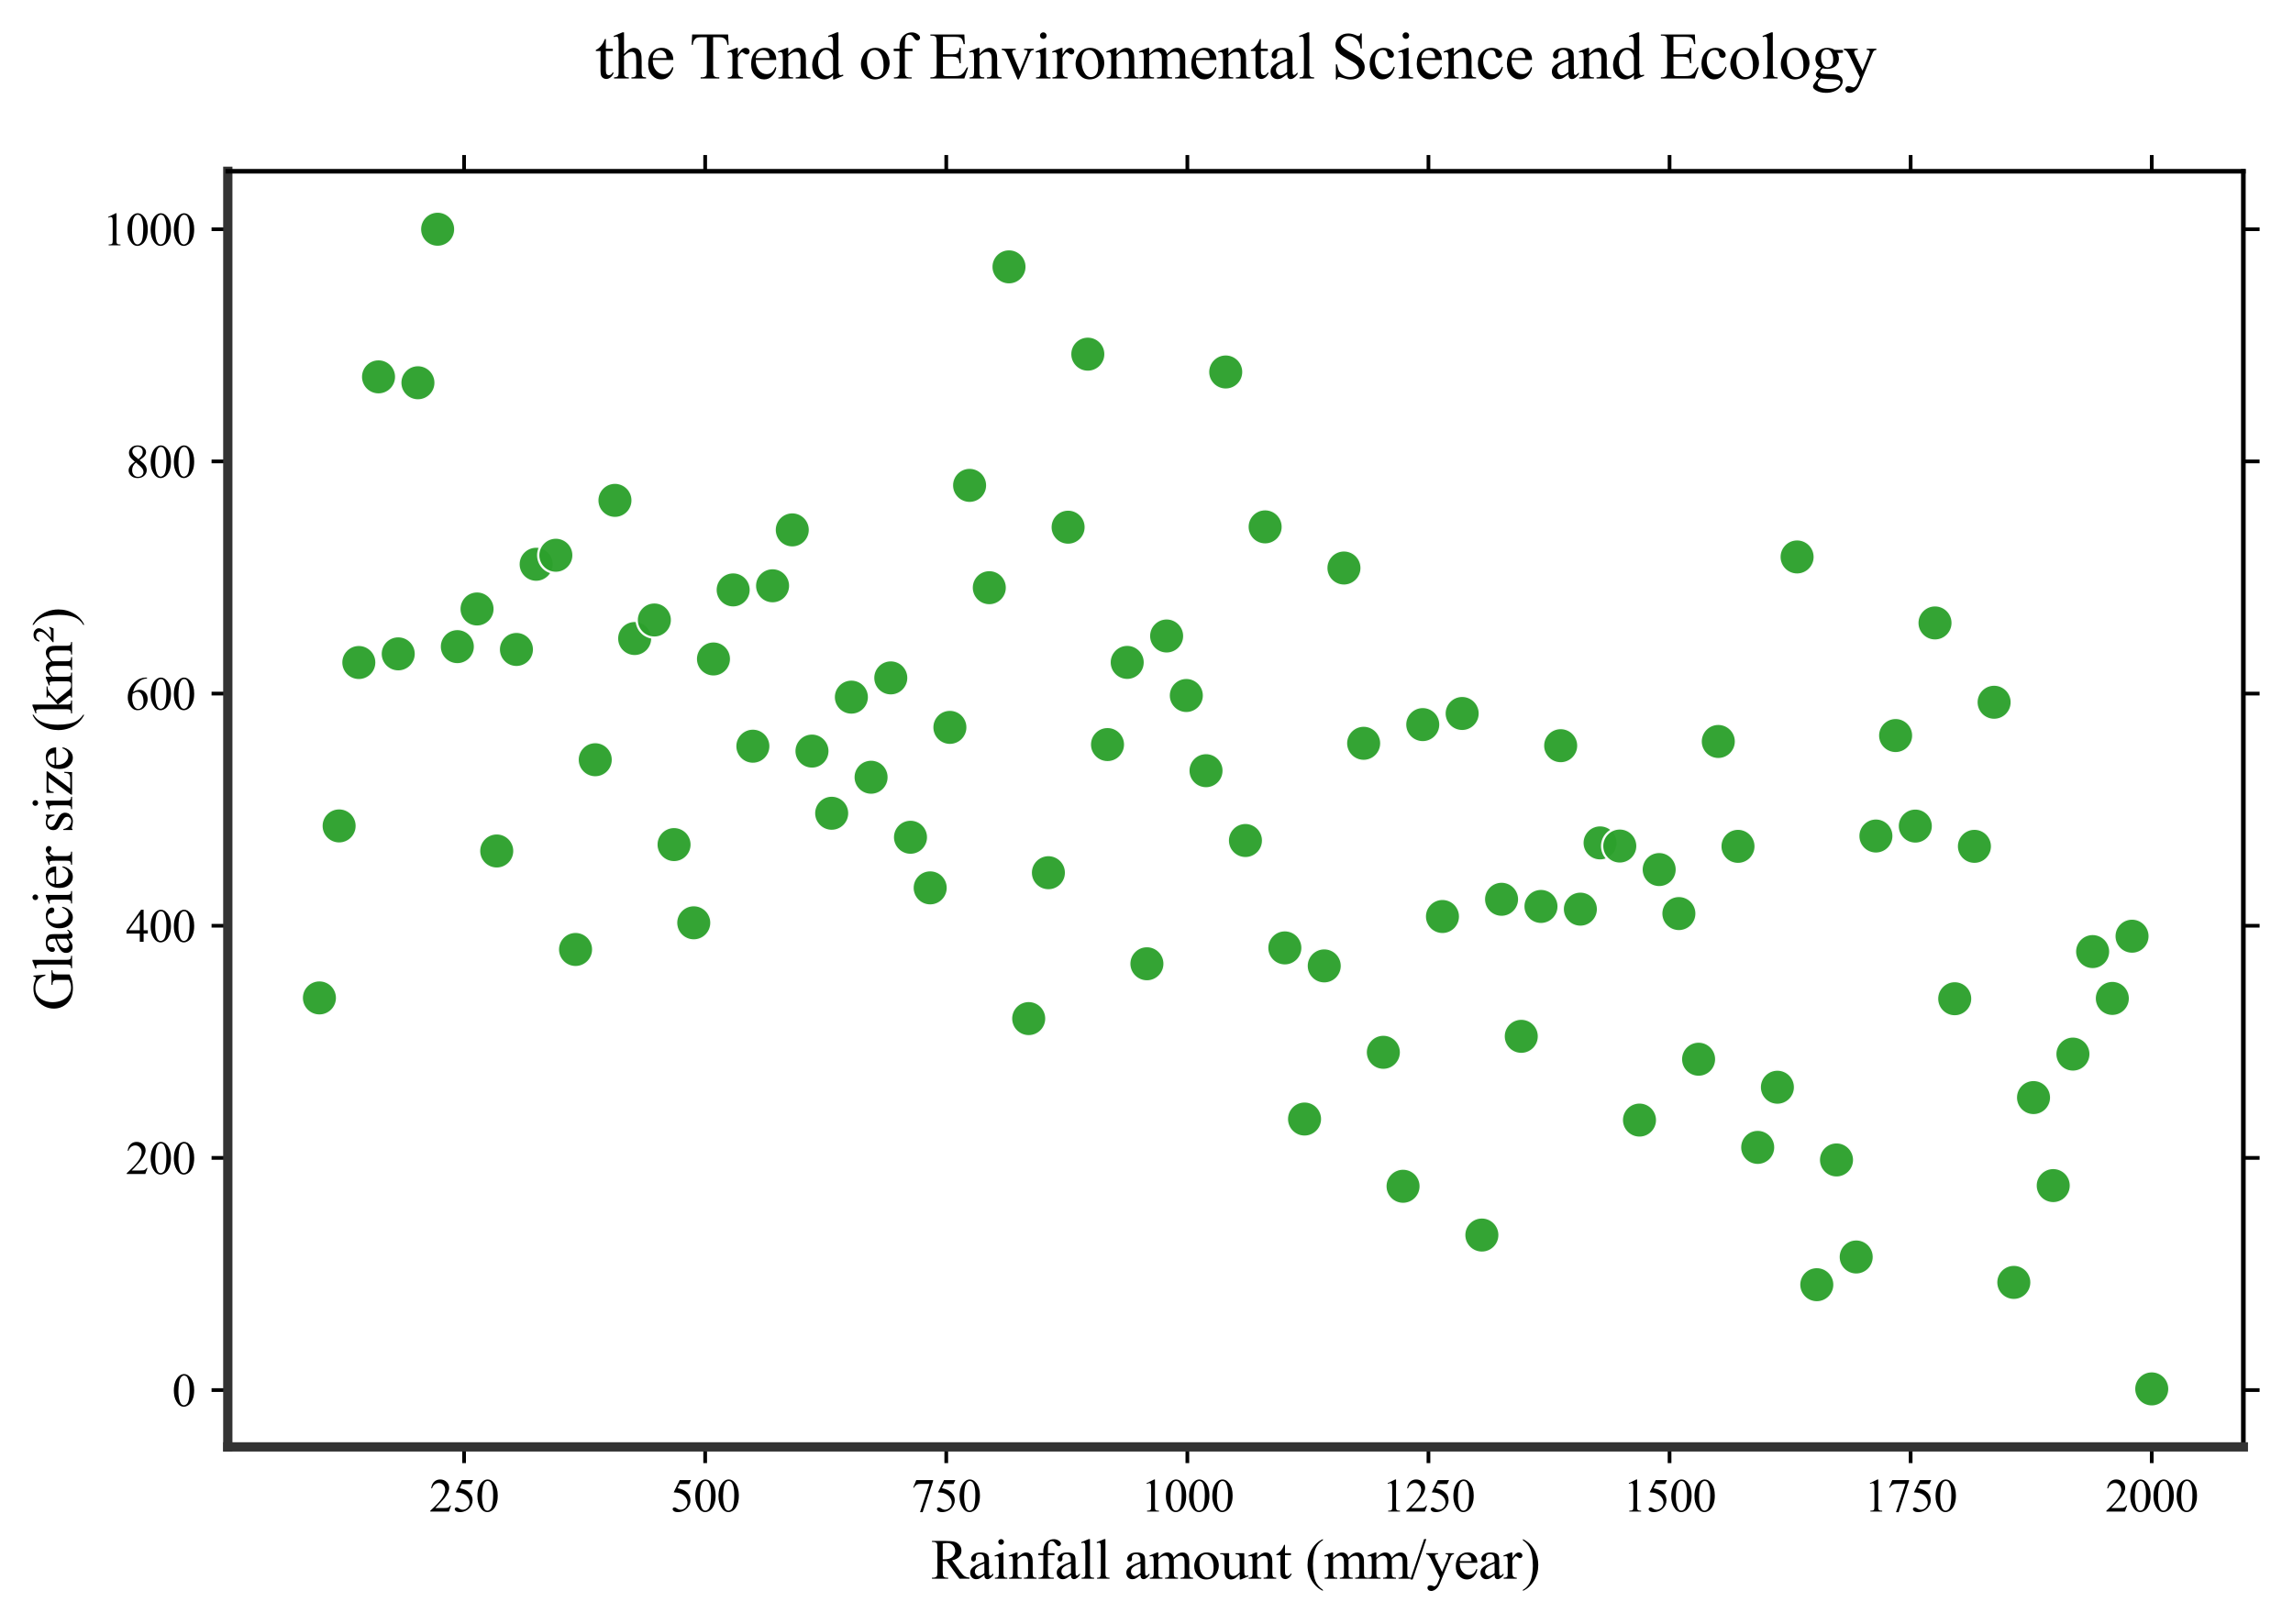 <?xml version="1.0" encoding="utf-8" standalone="no"?>
<!DOCTYPE svg PUBLIC "-//W3C//DTD SVG 1.1//EN"
  "http://www.w3.org/Graphics/SVG/1.1/DTD/svg11.dtd">
<svg xmlns:xlink="http://www.w3.org/1999/xlink" width="494.219pt" height="350.126pt" viewBox="0 0 494.219 350.126" xmlns="http://www.w3.org/2000/svg" version="1.1">
 <defs>
  <style type="text/css">*{stroke-linejoin: round; stroke-linecap: butt}</style>
 </defs>
 <g id="figure_1">
  <g id="patch_1">
   <path d="M 0 350.126 
L 494.219 350.126 
L 494.219 0 
L 0 0 
z
" style="fill: #ffffff"/>
  </g>
  <g id="axes_1">
   <g id="patch_2">
    <path d="M 49.099 311.921 
L 483.519 311.921 
L 483.519 36.921 
L 49.099 36.921 
z
" style="fill: #ffffff"/>
   </g>
   <g id="PathCollection_1">
    <defs>
     <path id="m53bbd07715" d="M 0 3.802 
C 1.008 3.802 1.975 3.401 2.688 2.688 
C 3.401 1.975 3.802 1.008 3.802 0 
C 3.802 -1.008 3.401 -1.975 2.688 -2.688 
C 1.975 -3.401 1.008 -3.802 0 -3.802 
C -1.008 -3.802 -1.975 -3.401 -2.688 -2.688 
C -3.401 -1.975 -3.802 -1.008 -3.802 0 
C -3.802 1.008 -3.401 1.975 -2.688 2.688 
C -1.975 3.401 -1.008 3.802 0 3.802 
z
" style="stroke: #ffffff; stroke-opacity: 0.959; stroke-width: 0.5"/>
    </defs>
    <g clip-path="url(#p9575371380)">
     <use xlink:href="#m53bbd07715" x="68.846" y="215.132" style="fill: #2ca02c; fill-opacity: 0.959; stroke: #ffffff; stroke-opacity: 0.959; stroke-width: 0.5"/>
     <use xlink:href="#m53bbd07715" x="73.092" y="178.055" style="fill: #2ca02c; fill-opacity: 0.959; stroke: #ffffff; stroke-opacity: 0.959; stroke-width: 0.5"/>
     <use xlink:href="#m53bbd07715" x="77.339" y="142.825" style="fill: #2ca02c; fill-opacity: 0.959; stroke: #ffffff; stroke-opacity: 0.959; stroke-width: 0.5"/>
     <use xlink:href="#m53bbd07715" x="81.585" y="81.243" style="fill: #2ca02c; fill-opacity: 0.959; stroke: #ffffff; stroke-opacity: 0.959; stroke-width: 0.5"/>
     <use xlink:href="#m53bbd07715" x="85.832" y="140.96" style="fill: #2ca02c; fill-opacity: 0.959; stroke: #ffffff; stroke-opacity: 0.959; stroke-width: 0.5"/>
     <use xlink:href="#m53bbd07715" x="90.078" y="82.517" style="fill: #2ca02c; fill-opacity: 0.959; stroke: #ffffff; stroke-opacity: 0.959; stroke-width: 0.5"/>
     <use xlink:href="#m53bbd07715" x="94.325" y="49.421" style="fill: #2ca02c; fill-opacity: 0.959; stroke: #ffffff; stroke-opacity: 0.959; stroke-width: 0.5"/>
     <use xlink:href="#m53bbd07715" x="98.571" y="139.404" style="fill: #2ca02c; fill-opacity: 0.959; stroke: #ffffff; stroke-opacity: 0.959; stroke-width: 0.5"/>
     <use xlink:href="#m53bbd07715" x="102.818" y="131.283" style="fill: #2ca02c; fill-opacity: 0.959; stroke: #ffffff; stroke-opacity: 0.959; stroke-width: 0.5"/>
     <use xlink:href="#m53bbd07715" x="107.064" y="183.455" style="fill: #2ca02c; fill-opacity: 0.959; stroke: #ffffff; stroke-opacity: 0.959; stroke-width: 0.5"/>
     <use xlink:href="#m53bbd07715" x="111.311" y="140.012" style="fill: #2ca02c; fill-opacity: 0.959; stroke: #ffffff; stroke-opacity: 0.959; stroke-width: 0.5"/>
     <use xlink:href="#m53bbd07715" x="115.557" y="121.646" style="fill: #2ca02c; fill-opacity: 0.959; stroke: #ffffff; stroke-opacity: 0.959; stroke-width: 0.5"/>
     <use xlink:href="#m53bbd07715" x="119.804" y="119.702" style="fill: #2ca02c; fill-opacity: 0.959; stroke: #ffffff; stroke-opacity: 0.959; stroke-width: 0.5"/>
     <use xlink:href="#m53bbd07715" x="124.05" y="204.689" style="fill: #2ca02c; fill-opacity: 0.959; stroke: #ffffff; stroke-opacity: 0.959; stroke-width: 0.5"/>
     <use xlink:href="#m53bbd07715" x="128.297" y="163.786" style="fill: #2ca02c; fill-opacity: 0.959; stroke: #ffffff; stroke-opacity: 0.959; stroke-width: 0.5"/>
     <use xlink:href="#m53bbd07715" x="132.543" y="107.87" style="fill: #2ca02c; fill-opacity: 0.959; stroke: #ffffff; stroke-opacity: 0.959; stroke-width: 0.5"/>
     <use xlink:href="#m53bbd07715" x="136.79" y="137.654" style="fill: #2ca02c; fill-opacity: 0.959; stroke: #ffffff; stroke-opacity: 0.959; stroke-width: 0.5"/>
     <use xlink:href="#m53bbd07715" x="141.036" y="133.658" style="fill: #2ca02c; fill-opacity: 0.959; stroke: #ffffff; stroke-opacity: 0.959; stroke-width: 0.5"/>
     <use xlink:href="#m53bbd07715" x="145.283" y="182.079" style="fill: #2ca02c; fill-opacity: 0.959; stroke: #ffffff; stroke-opacity: 0.959; stroke-width: 0.5"/>
     <use xlink:href="#m53bbd07715" x="149.529" y="198.941" style="fill: #2ca02c; fill-opacity: 0.959; stroke: #ffffff; stroke-opacity: 0.959; stroke-width: 0.5"/>
     <use xlink:href="#m53bbd07715" x="153.776" y="142.061" style="fill: #2ca02c; fill-opacity: 0.959; stroke: #ffffff; stroke-opacity: 0.959; stroke-width: 0.5"/>
     <use xlink:href="#m53bbd07715" x="158.022" y="127.171" style="fill: #2ca02c; fill-opacity: 0.959; stroke: #ffffff; stroke-opacity: 0.959; stroke-width: 0.5"/>
     <use xlink:href="#m53bbd07715" x="162.269" y="160.868" style="fill: #2ca02c; fill-opacity: 0.959; stroke: #ffffff; stroke-opacity: 0.959; stroke-width: 0.5"/>
     <use xlink:href="#m53bbd07715" x="166.515" y="126.286" style="fill: #2ca02c; fill-opacity: 0.959; stroke: #ffffff; stroke-opacity: 0.959; stroke-width: 0.5"/>
     <use xlink:href="#m53bbd07715" x="170.762" y="114.234" style="fill: #2ca02c; fill-opacity: 0.959; stroke: #ffffff; stroke-opacity: 0.959; stroke-width: 0.5"/>
     <use xlink:href="#m53bbd07715" x="175.008" y="161.921" style="fill: #2ca02c; fill-opacity: 0.959; stroke: #ffffff; stroke-opacity: 0.959; stroke-width: 0.5"/>
     <use xlink:href="#m53bbd07715" x="179.255" y="175.325" style="fill: #2ca02c; fill-opacity: 0.959; stroke: #ffffff; stroke-opacity: 0.959; stroke-width: 0.5"/>
     <use xlink:href="#m53bbd07715" x="183.501" y="150.29" style="fill: #2ca02c; fill-opacity: 0.959; stroke: #ffffff; stroke-opacity: 0.959; stroke-width: 0.5"/>
     <use xlink:href="#m53bbd07715" x="187.748" y="167.557" style="fill: #2ca02c; fill-opacity: 0.959; stroke: #ffffff; stroke-opacity: 0.959; stroke-width: 0.5"/>
     <use xlink:href="#m53bbd07715" x="191.994" y="146.14" style="fill: #2ca02c; fill-opacity: 0.959; stroke: #ffffff; stroke-opacity: 0.959; stroke-width: 0.5"/>
     <use xlink:href="#m53bbd07715" x="196.241" y="180.5" style="fill: #2ca02c; fill-opacity: 0.959; stroke: #ffffff; stroke-opacity: 0.959; stroke-width: 0.5"/>
     <use xlink:href="#m53bbd07715" x="200.487" y="191.408" style="fill: #2ca02c; fill-opacity: 0.959; stroke: #ffffff; stroke-opacity: 0.959; stroke-width: 0.5"/>
     <use xlink:href="#m53bbd07715" x="204.734" y="156.809" style="fill: #2ca02c; fill-opacity: 0.959; stroke: #ffffff; stroke-opacity: 0.959; stroke-width: 0.5"/>
     <use xlink:href="#m53bbd07715" x="208.98" y="104.639" style="fill: #2ca02c; fill-opacity: 0.959; stroke: #ffffff; stroke-opacity: 0.959; stroke-width: 0.5"/>
     <use xlink:href="#m53bbd07715" x="213.227" y="126.696" style="fill: #2ca02c; fill-opacity: 0.959; stroke: #ffffff; stroke-opacity: 0.959; stroke-width: 0.5"/>
     <use xlink:href="#m53bbd07715" x="217.474" y="57.529" style="fill: #2ca02c; fill-opacity: 0.959; stroke: #ffffff; stroke-opacity: 0.959; stroke-width: 0.5"/>
     <use xlink:href="#m53bbd07715" x="221.72" y="219.589" style="fill: #2ca02c; fill-opacity: 0.959; stroke: #ffffff; stroke-opacity: 0.959; stroke-width: 0.5"/>
     <use xlink:href="#m53bbd07715" x="225.967" y="188.142" style="fill: #2ca02c; fill-opacity: 0.959; stroke: #ffffff; stroke-opacity: 0.959; stroke-width: 0.5"/>
     <use xlink:href="#m53bbd07715" x="230.213" y="113.655" style="fill: #2ca02c; fill-opacity: 0.959; stroke: #ffffff; stroke-opacity: 0.959; stroke-width: 0.5"/>
     <use xlink:href="#m53bbd07715" x="234.46" y="76.351" style="fill: #2ca02c; fill-opacity: 0.959; stroke: #ffffff; stroke-opacity: 0.959; stroke-width: 0.5"/>
     <use xlink:href="#m53bbd07715" x="238.706" y="160.515" style="fill: #2ca02c; fill-opacity: 0.959; stroke: #ffffff; stroke-opacity: 0.959; stroke-width: 0.5"/>
     <use xlink:href="#m53bbd07715" x="242.953" y="142.802" style="fill: #2ca02c; fill-opacity: 0.959; stroke: #ffffff; stroke-opacity: 0.959; stroke-width: 0.5"/>
     <use xlink:href="#m53bbd07715" x="247.199" y="207.77" style="fill: #2ca02c; fill-opacity: 0.959; stroke: #ffffff; stroke-opacity: 0.959; stroke-width: 0.5"/>
     <use xlink:href="#m53bbd07715" x="251.446" y="137.109" style="fill: #2ca02c; fill-opacity: 0.959; stroke: #ffffff; stroke-opacity: 0.959; stroke-width: 0.5"/>
     <use xlink:href="#m53bbd07715" x="255.692" y="149.937" style="fill: #2ca02c; fill-opacity: 0.959; stroke: #ffffff; stroke-opacity: 0.959; stroke-width: 0.5"/>
     <use xlink:href="#m53bbd07715" x="259.939" y="166.148" style="fill: #2ca02c; fill-opacity: 0.959; stroke: #ffffff; stroke-opacity: 0.959; stroke-width: 0.5"/>
     <use xlink:href="#m53bbd07715" x="264.185" y="80.192" style="fill: #2ca02c; fill-opacity: 0.959; stroke: #ffffff; stroke-opacity: 0.959; stroke-width: 0.5"/>
     <use xlink:href="#m53bbd07715" x="268.434" y="181.198" style="fill: #2ca02c; fill-opacity: 0.959; stroke: #ffffff; stroke-opacity: 0.959; stroke-width: 0.5"/>
     <use xlink:href="#m53bbd07715" x="272.68" y="113.585" style="fill: #2ca02c; fill-opacity: 0.959; stroke: #ffffff; stroke-opacity: 0.959; stroke-width: 0.5"/>
     <use xlink:href="#m53bbd07715" x="276.927" y="204.349" style="fill: #2ca02c; fill-opacity: 0.959; stroke: #ffffff; stroke-opacity: 0.959; stroke-width: 0.5"/>
     <use xlink:href="#m53bbd07715" x="281.173" y="241.243" style="fill: #2ca02c; fill-opacity: 0.959; stroke: #ffffff; stroke-opacity: 0.959; stroke-width: 0.5"/>
     <use xlink:href="#m53bbd07715" x="285.42" y="208.23" style="fill: #2ca02c; fill-opacity: 0.959; stroke: #ffffff; stroke-opacity: 0.959; stroke-width: 0.5"/>
     <use xlink:href="#m53bbd07715" x="289.666" y="122.452" style="fill: #2ca02c; fill-opacity: 0.959; stroke: #ffffff; stroke-opacity: 0.959; stroke-width: 0.5"/>
     <use xlink:href="#m53bbd07715" x="293.913" y="160.242" style="fill: #2ca02c; fill-opacity: 0.959; stroke: #ffffff; stroke-opacity: 0.959; stroke-width: 0.5"/>
     <use xlink:href="#m53bbd07715" x="298.159" y="226.856" style="fill: #2ca02c; fill-opacity: 0.959; stroke: #ffffff; stroke-opacity: 0.959; stroke-width: 0.5"/>
     <use xlink:href="#m53bbd07715" x="302.406" y="255.738" style="fill: #2ca02c; fill-opacity: 0.959; stroke: #ffffff; stroke-opacity: 0.959; stroke-width: 0.5"/>
     <use xlink:href="#m53bbd07715" x="306.652" y="156.213" style="fill: #2ca02c; fill-opacity: 0.959; stroke: #ffffff; stroke-opacity: 0.959; stroke-width: 0.5"/>
     <use xlink:href="#m53bbd07715" x="310.899" y="197.582" style="fill: #2ca02c; fill-opacity: 0.959; stroke: #ffffff; stroke-opacity: 0.959; stroke-width: 0.5"/>
     <use xlink:href="#m53bbd07715" x="315.145" y="153.816" style="fill: #2ca02c; fill-opacity: 0.959; stroke: #ffffff; stroke-opacity: 0.959; stroke-width: 0.5"/>
     <use xlink:href="#m53bbd07715" x="319.392" y="266.253" style="fill: #2ca02c; fill-opacity: 0.959; stroke: #ffffff; stroke-opacity: 0.959; stroke-width: 0.5"/>
     <use xlink:href="#m53bbd07715" x="323.638" y="193.868" style="fill: #2ca02c; fill-opacity: 0.959; stroke: #ffffff; stroke-opacity: 0.959; stroke-width: 0.5"/>
     <use xlink:href="#m53bbd07715" x="327.885" y="223.415" style="fill: #2ca02c; fill-opacity: 0.959; stroke: #ffffff; stroke-opacity: 0.959; stroke-width: 0.5"/>
     <use xlink:href="#m53bbd07715" x="332.131" y="195.412" style="fill: #2ca02c; fill-opacity: 0.959; stroke: #ffffff; stroke-opacity: 0.959; stroke-width: 0.5"/>
     <use xlink:href="#m53bbd07715" x="336.378" y="160.758" style="fill: #2ca02c; fill-opacity: 0.959; stroke: #ffffff; stroke-opacity: 0.959; stroke-width: 0.5"/>
     <use xlink:href="#m53bbd07715" x="340.624" y="195.995" style="fill: #2ca02c; fill-opacity: 0.959; stroke: #ffffff; stroke-opacity: 0.959; stroke-width: 0.5"/>
     <use xlink:href="#m53bbd07715" x="344.871" y="181.714" style="fill: #2ca02c; fill-opacity: 0.959; stroke: #ffffff; stroke-opacity: 0.959; stroke-width: 0.5"/>
     <use xlink:href="#m53bbd07715" x="349.117" y="182.392" style="fill: #2ca02c; fill-opacity: 0.959; stroke: #ffffff; stroke-opacity: 0.959; stroke-width: 0.5"/>
     <use xlink:href="#m53bbd07715" x="353.364" y="241.468" style="fill: #2ca02c; fill-opacity: 0.959; stroke: #ffffff; stroke-opacity: 0.959; stroke-width: 0.5"/>
     <use xlink:href="#m53bbd07715" x="357.61" y="187.462" style="fill: #2ca02c; fill-opacity: 0.959; stroke: #ffffff; stroke-opacity: 0.959; stroke-width: 0.5"/>
     <use xlink:href="#m53bbd07715" x="361.857" y="196.951" style="fill: #2ca02c; fill-opacity: 0.959; stroke: #ffffff; stroke-opacity: 0.959; stroke-width: 0.5"/>
     <use xlink:href="#m53bbd07715" x="366.103" y="228.35" style="fill: #2ca02c; fill-opacity: 0.959; stroke: #ffffff; stroke-opacity: 0.959; stroke-width: 0.5"/>
     <use xlink:href="#m53bbd07715" x="370.35" y="159.847" style="fill: #2ca02c; fill-opacity: 0.959; stroke: #ffffff; stroke-opacity: 0.959; stroke-width: 0.5"/>
     <use xlink:href="#m53bbd07715" x="374.596" y="182.459" style="fill: #2ca02c; fill-opacity: 0.959; stroke: #ffffff; stroke-opacity: 0.959; stroke-width: 0.5"/>
     <use xlink:href="#m53bbd07715" x="378.843" y="247.357" style="fill: #2ca02c; fill-opacity: 0.959; stroke: #ffffff; stroke-opacity: 0.959; stroke-width: 0.5"/>
     <use xlink:href="#m53bbd07715" x="383.089" y="234.386" style="fill: #2ca02c; fill-opacity: 0.959; stroke: #ffffff; stroke-opacity: 0.959; stroke-width: 0.5"/>
     <use xlink:href="#m53bbd07715" x="387.336" y="120.067" style="fill: #2ca02c; fill-opacity: 0.959; stroke: #ffffff; stroke-opacity: 0.959; stroke-width: 0.5"/>
     <use xlink:href="#m53bbd07715" x="391.582" y="276.956" style="fill: #2ca02c; fill-opacity: 0.959; stroke: #ffffff; stroke-opacity: 0.959; stroke-width: 0.5"/>
     <use xlink:href="#m53bbd07715" x="395.829" y="250.062" style="fill: #2ca02c; fill-opacity: 0.959; stroke: #ffffff; stroke-opacity: 0.959; stroke-width: 0.5"/>
     <use xlink:href="#m53bbd07715" x="400.075" y="270.983" style="fill: #2ca02c; fill-opacity: 0.959; stroke: #ffffff; stroke-opacity: 0.959; stroke-width: 0.5"/>
     <use xlink:href="#m53bbd07715" x="404.322" y="180.232" style="fill: #2ca02c; fill-opacity: 0.959; stroke: #ffffff; stroke-opacity: 0.959; stroke-width: 0.5"/>
     <use xlink:href="#m53bbd07715" x="408.568" y="158.573" style="fill: #2ca02c; fill-opacity: 0.959; stroke: #ffffff; stroke-opacity: 0.959; stroke-width: 0.5"/>
     <use xlink:href="#m53bbd07715" x="412.815" y="178.09" style="fill: #2ca02c; fill-opacity: 0.959; stroke: #ffffff; stroke-opacity: 0.959; stroke-width: 0.5"/>
     <use xlink:href="#m53bbd07715" x="417.061" y="134.294" style="fill: #2ca02c; fill-opacity: 0.959; stroke: #ffffff; stroke-opacity: 0.959; stroke-width: 0.5"/>
     <use xlink:href="#m53bbd07715" x="421.308" y="215.307" style="fill: #2ca02c; fill-opacity: 0.959; stroke: #ffffff; stroke-opacity: 0.959; stroke-width: 0.5"/>
     <use xlink:href="#m53bbd07715" x="425.554" y="182.457" style="fill: #2ca02c; fill-opacity: 0.959; stroke: #ffffff; stroke-opacity: 0.959; stroke-width: 0.5"/>
     <use xlink:href="#m53bbd07715" x="429.801" y="151.396" style="fill: #2ca02c; fill-opacity: 0.959; stroke: #ffffff; stroke-opacity: 0.959; stroke-width: 0.5"/>
     <use xlink:href="#m53bbd07715" x="434.047" y="276.461" style="fill: #2ca02c; fill-opacity: 0.959; stroke: #ffffff; stroke-opacity: 0.959; stroke-width: 0.5"/>
     <use xlink:href="#m53bbd07715" x="438.294" y="236.616" style="fill: #2ca02c; fill-opacity: 0.959; stroke: #ffffff; stroke-opacity: 0.959; stroke-width: 0.5"/>
     <use xlink:href="#m53bbd07715" x="442.54" y="255.59" style="fill: #2ca02c; fill-opacity: 0.959; stroke: #ffffff; stroke-opacity: 0.959; stroke-width: 0.5"/>
     <use xlink:href="#m53bbd07715" x="446.787" y="227.244" style="fill: #2ca02c; fill-opacity: 0.959; stroke: #ffffff; stroke-opacity: 0.959; stroke-width: 0.5"/>
     <use xlink:href="#m53bbd07715" x="451.033" y="205.144" style="fill: #2ca02c; fill-opacity: 0.959; stroke: #ffffff; stroke-opacity: 0.959; stroke-width: 0.5"/>
     <use xlink:href="#m53bbd07715" x="455.28" y="215.24" style="fill: #2ca02c; fill-opacity: 0.959; stroke: #ffffff; stroke-opacity: 0.959; stroke-width: 0.5"/>
     <use xlink:href="#m53bbd07715" x="459.527" y="201.829" style="fill: #2ca02c; fill-opacity: 0.959; stroke: #ffffff; stroke-opacity: 0.959; stroke-width: 0.5"/>
     <use xlink:href="#m53bbd07715" x="463.773" y="299.421" style="fill: #2ca02c; fill-opacity: 0.959; stroke: #ffffff; stroke-opacity: 0.959; stroke-width: 0.5"/>
    </g>
   </g>
   <g id="matplotlib.axis_1">
    <g id="xtick_1">
     <g id="line2d_1">
      <defs>
       <path id="m9b68c4d65e" d="M 0 0 
L 0 3.5 
" style="stroke: #000000; stroke-width: 0.8"/>
      </defs>
      <g>
       <use xlink:href="#m9b68c4d65e" x="100.024" y="311.921" style="stroke: #000000; stroke-width: 0.8"/>
      </g>
     </g>
     <g id="line2d_2">
      <defs>
       <path id="me378c9ca59" d="M 0 0 
L 0 -3.5 
" style="stroke: #000000; stroke-width: 0.8"/>
      </defs>
      <g>
       <use xlink:href="#me378c9ca59" x="100.024" y="36.921" style="stroke: #000000; stroke-width: 0.8"/>
      </g>
     </g>
     <g id="text_1">
      <!-- 250 -->
      <g transform="translate(92.524 325.865) scale(0.1 -0.1)">
       <defs>
        <path id="TimesNewRomanPSMT-32" d="M 2934 816 
L 2638 0 
L 138 0 
L 138 116 
Q 1241 1122 1691 1759 
Q 2141 2397 2141 2925 
Q 2141 3328 1894 3587 
Q 1647 3847 1303 3847 
Q 991 3847 742 3664 
Q 494 3481 375 3128 
L 259 3128 
Q 338 3706 661 4015 
Q 984 4325 1469 4325 
Q 1984 4325 2329 3994 
Q 2675 3663 2675 3213 
Q 2675 2891 2525 2569 
Q 2294 2063 1775 1497 
Q 997 647 803 472 
L 1909 472 
Q 2247 472 2383 497 
Q 2519 522 2628 598 
Q 2738 675 2819 816 
L 2934 816 
z
" transform="scale(0.016)"/>
        <path id="TimesNewRomanPSMT-35" d="M 2778 4238 
L 2534 3706 
L 1259 3706 
L 981 3138 
Q 1809 3016 2294 2522 
Q 2709 2097 2709 1522 
Q 2709 1188 2573 903 
Q 2438 619 2231 419 
Q 2025 219 1772 97 
Q 1413 -75 1034 -75 
Q 653 -75 479 54 
Q 306 184 306 341 
Q 306 428 378 495 
Q 450 563 559 563 
Q 641 563 702 538 
Q 763 513 909 409 
Q 1144 247 1384 247 
Q 1750 247 2026 523 
Q 2303 800 2303 1197 
Q 2303 1581 2056 1914 
Q 1809 2247 1375 2428 
Q 1034 2569 447 2591 
L 1259 4238 
L 2778 4238 
z
" transform="scale(0.016)"/>
        <path id="TimesNewRomanPSMT-30" d="M 231 2094 
Q 231 2819 450 3342 
Q 669 3866 1031 4122 
Q 1313 4325 1613 4325 
Q 2100 4325 2488 3828 
Q 2972 3213 2972 2159 
Q 2972 1422 2759 906 
Q 2547 391 2217 158 
Q 1888 -75 1581 -75 
Q 975 -75 572 641 
Q 231 1244 231 2094 
z
M 844 2016 
Q 844 1141 1059 588 
Q 1238 122 1591 122 
Q 1759 122 1940 273 
Q 2122 425 2216 781 
Q 2359 1319 2359 2297 
Q 2359 3022 2209 3506 
Q 2097 3866 1919 4016 
Q 1791 4119 1609 4119 
Q 1397 4119 1231 3928 
Q 1006 3669 925 3112 
Q 844 2556 844 2016 
z
" transform="scale(0.016)"/>
       </defs>
       <use xlink:href="#TimesNewRomanPSMT-32"/>
       <use xlink:href="#TimesNewRomanPSMT-35" transform="translate(50 0)"/>
       <use xlink:href="#TimesNewRomanPSMT-30" transform="translate(100 0)"/>
      </g>
     </g>
    </g>
    <g id="xtick_2">
     <g id="line2d_3">
      <g>
       <use xlink:href="#m9b68c4d65e" x="151.988" y="311.921" style="stroke: #000000; stroke-width: 0.8"/>
      </g>
     </g>
     <g id="line2d_4">
      <g>
       <use xlink:href="#me378c9ca59" x="151.988" y="36.921" style="stroke: #000000; stroke-width: 0.8"/>
      </g>
     </g>
     <g id="text_2">
      <!-- 500 -->
      <g transform="translate(144.488 325.865) scale(0.1 -0.1)">
       <use xlink:href="#TimesNewRomanPSMT-35"/>
       <use xlink:href="#TimesNewRomanPSMT-30" transform="translate(50 0)"/>
       <use xlink:href="#TimesNewRomanPSMT-30" transform="translate(100 0)"/>
      </g>
     </g>
    </g>
    <g id="xtick_3">
     <g id="line2d_5">
      <g>
       <use xlink:href="#m9b68c4d65e" x="203.952" y="311.921" style="stroke: #000000; stroke-width: 0.8"/>
      </g>
     </g>
     <g id="line2d_6">
      <g>
       <use xlink:href="#me378c9ca59" x="203.952" y="36.921" style="stroke: #000000; stroke-width: 0.8"/>
      </g>
     </g>
     <g id="text_3">
      <!-- 750 -->
      <g transform="translate(196.452 325.865) scale(0.1 -0.1)">
       <defs>
        <path id="TimesNewRomanPSMT-37" d="M 644 4238 
L 2916 4238 
L 2916 4119 
L 1503 -88 
L 1153 -88 
L 2419 3728 
L 1253 3728 
Q 900 3728 750 3644 
Q 488 3500 328 3200 
L 238 3234 
L 644 4238 
z
" transform="scale(0.016)"/>
       </defs>
       <use xlink:href="#TimesNewRomanPSMT-37"/>
       <use xlink:href="#TimesNewRomanPSMT-35" transform="translate(50 0)"/>
       <use xlink:href="#TimesNewRomanPSMT-30" transform="translate(100 0)"/>
      </g>
     </g>
    </g>
    <g id="xtick_4">
     <g id="line2d_7">
      <g>
       <use xlink:href="#m9b68c4d65e" x="255.917" y="311.921" style="stroke: #000000; stroke-width: 0.8"/>
      </g>
     </g>
     <g id="line2d_8">
      <g>
       <use xlink:href="#me378c9ca59" x="255.917" y="36.921" style="stroke: #000000; stroke-width: 0.8"/>
      </g>
     </g>
     <g id="text_4">
      <!-- 1000 -->
      <g transform="translate(245.917 325.865) scale(0.1 -0.1)">
       <defs>
        <path id="TimesNewRomanPSMT-31" d="M 750 3822 
L 1781 4325 
L 1884 4325 
L 1884 747 
Q 1884 391 1914 303 
Q 1944 216 2037 169 
Q 2131 122 2419 116 
L 2419 0 
L 825 0 
L 825 116 
Q 1125 122 1212 167 
Q 1300 213 1334 289 
Q 1369 366 1369 747 
L 1369 3034 
Q 1369 3497 1338 3628 
Q 1316 3728 1258 3775 
Q 1200 3822 1119 3822 
Q 1003 3822 797 3725 
L 750 3822 
z
" transform="scale(0.016)"/>
       </defs>
       <use xlink:href="#TimesNewRomanPSMT-31"/>
       <use xlink:href="#TimesNewRomanPSMT-30" transform="translate(50 0)"/>
       <use xlink:href="#TimesNewRomanPSMT-30" transform="translate(100 0)"/>
       <use xlink:href="#TimesNewRomanPSMT-30" transform="translate(150 0)"/>
      </g>
     </g>
    </g>
    <g id="xtick_5">
     <g id="line2d_9">
      <g>
       <use xlink:href="#m9b68c4d65e" x="307.881" y="311.921" style="stroke: #000000; stroke-width: 0.8"/>
      </g>
     </g>
     <g id="line2d_10">
      <g>
       <use xlink:href="#me378c9ca59" x="307.881" y="36.921" style="stroke: #000000; stroke-width: 0.8"/>
      </g>
     </g>
     <g id="text_5">
      <!-- 1250 -->
      <g transform="translate(297.881 325.865) scale(0.1 -0.1)">
       <use xlink:href="#TimesNewRomanPSMT-31"/>
       <use xlink:href="#TimesNewRomanPSMT-32" transform="translate(50 0)"/>
       <use xlink:href="#TimesNewRomanPSMT-35" transform="translate(100 0)"/>
       <use xlink:href="#TimesNewRomanPSMT-30" transform="translate(150 0)"/>
      </g>
     </g>
    </g>
    <g id="xtick_6">
     <g id="line2d_11">
      <g>
       <use xlink:href="#m9b68c4d65e" x="359.845" y="311.921" style="stroke: #000000; stroke-width: 0.8"/>
      </g>
     </g>
     <g id="line2d_12">
      <g>
       <use xlink:href="#me378c9ca59" x="359.845" y="36.921" style="stroke: #000000; stroke-width: 0.8"/>
      </g>
     </g>
     <g id="text_6">
      <!-- 1500 -->
      <g transform="translate(349.845 325.865) scale(0.1 -0.1)">
       <use xlink:href="#TimesNewRomanPSMT-31"/>
       <use xlink:href="#TimesNewRomanPSMT-35" transform="translate(50 0)"/>
       <use xlink:href="#TimesNewRomanPSMT-30" transform="translate(100 0)"/>
       <use xlink:href="#TimesNewRomanPSMT-30" transform="translate(150 0)"/>
      </g>
     </g>
    </g>
    <g id="xtick_7">
     <g id="line2d_13">
      <g>
       <use xlink:href="#m9b68c4d65e" x="411.809" y="311.921" style="stroke: #000000; stroke-width: 0.8"/>
      </g>
     </g>
     <g id="line2d_14">
      <g>
       <use xlink:href="#me378c9ca59" x="411.809" y="36.921" style="stroke: #000000; stroke-width: 0.8"/>
      </g>
     </g>
     <g id="text_7">
      <!-- 1750 -->
      <g transform="translate(401.809 325.865) scale(0.1 -0.1)">
       <use xlink:href="#TimesNewRomanPSMT-31"/>
       <use xlink:href="#TimesNewRomanPSMT-37" transform="translate(50 0)"/>
       <use xlink:href="#TimesNewRomanPSMT-35" transform="translate(100 0)"/>
       <use xlink:href="#TimesNewRomanPSMT-30" transform="translate(150 0)"/>
      </g>
     </g>
    </g>
    <g id="xtick_8">
     <g id="line2d_15">
      <g>
       <use xlink:href="#m9b68c4d65e" x="463.773" y="311.921" style="stroke: #000000; stroke-width: 0.8"/>
      </g>
     </g>
     <g id="line2d_16">
      <g>
       <use xlink:href="#me378c9ca59" x="463.773" y="36.921" style="stroke: #000000; stroke-width: 0.8"/>
      </g>
     </g>
     <g id="text_8">
      <!-- 2000 -->
      <g transform="translate(453.773 325.865) scale(0.1 -0.1)">
       <use xlink:href="#TimesNewRomanPSMT-32"/>
       <use xlink:href="#TimesNewRomanPSMT-30" transform="translate(50 0)"/>
       <use xlink:href="#TimesNewRomanPSMT-30" transform="translate(100 0)"/>
       <use xlink:href="#TimesNewRomanPSMT-30" transform="translate(150 0)"/>
      </g>
     </g>
    </g>
    <g id="text_9">
     <!-- Rainfall amount (mm/year) -->
     <g transform="translate(200.664 340.337) scale(0.12 -0.12)">
      <defs>
       <path id="TimesNewRomanPSMT-52" d="M 4325 0 
L 3194 0 
L 1759 1981 
Q 1600 1975 1500 1975 
Q 1459 1975 1412 1976 
Q 1366 1978 1316 1981 
L 1316 750 
Q 1316 350 1403 253 
Q 1522 116 1759 116 
L 1925 116 
L 1925 0 
L 109 0 
L 109 116 
L 269 116 
Q 538 116 653 291 
Q 719 388 719 750 
L 719 3488 
Q 719 3888 631 3984 
Q 509 4122 269 4122 
L 109 4122 
L 109 4238 
L 1653 4238 
Q 2328 4238 2648 4139 
Q 2969 4041 3192 3777 
Q 3416 3513 3416 3147 
Q 3416 2756 3161 2468 
Q 2906 2181 2372 2063 
L 3247 847 
Q 3547 428 3762 290 
Q 3978 153 4325 116 
L 4325 0 
z
M 1316 2178 
Q 1375 2178 1419 2176 
Q 1463 2175 1491 2175 
Q 2097 2175 2405 2437 
Q 2713 2700 2713 3106 
Q 2713 3503 2464 3751 
Q 2216 4000 1806 4000 
Q 1625 4000 1316 3941 
L 1316 2178 
z
" transform="scale(0.016)"/>
       <path id="TimesNewRomanPSMT-61" d="M 1822 413 
Q 1381 72 1269 19 
Q 1100 -59 909 -59 
Q 613 -59 420 144 
Q 228 347 228 678 
Q 228 888 322 1041 
Q 450 1253 767 1440 
Q 1084 1628 1822 1897 
L 1822 2009 
Q 1822 2438 1686 2597 
Q 1550 2756 1291 2756 
Q 1094 2756 978 2650 
Q 859 2544 859 2406 
L 866 2225 
Q 866 2081 792 2003 
Q 719 1925 600 1925 
Q 484 1925 411 2006 
Q 338 2088 338 2228 
Q 338 2497 613 2722 
Q 888 2947 1384 2947 
Q 1766 2947 2009 2819 
Q 2194 2722 2281 2516 
Q 2338 2381 2338 1966 
L 2338 994 
Q 2338 584 2353 492 
Q 2369 400 2405 369 
Q 2441 338 2488 338 
Q 2538 338 2575 359 
Q 2641 400 2828 588 
L 2828 413 
Q 2478 -56 2159 -56 
Q 2006 -56 1915 50 
Q 1825 156 1822 413 
z
M 1822 616 
L 1822 1706 
Q 1350 1519 1213 1441 
Q 966 1303 859 1153 
Q 753 1003 753 825 
Q 753 600 887 451 
Q 1022 303 1197 303 
Q 1434 303 1822 616 
z
" transform="scale(0.016)"/>
       <path id="TimesNewRomanPSMT-69" d="M 928 4444 
Q 1059 4444 1151 4351 
Q 1244 4259 1244 4128 
Q 1244 3997 1151 3903 
Q 1059 3809 928 3809 
Q 797 3809 703 3903 
Q 609 3997 609 4128 
Q 609 4259 701 4351 
Q 794 4444 928 4444 
z
M 1188 2947 
L 1188 647 
Q 1188 378 1227 289 
Q 1266 200 1342 156 
Q 1419 113 1622 113 
L 1622 0 
L 231 0 
L 231 113 
Q 441 113 512 153 
Q 584 194 626 287 
Q 669 381 669 647 
L 669 1750 
Q 669 2216 641 2353 
Q 619 2453 572 2492 
Q 525 2531 444 2531 
Q 356 2531 231 2484 
L 188 2597 
L 1050 2947 
L 1188 2947 
z
" transform="scale(0.016)"/>
       <path id="TimesNewRomanPSMT-6e" d="M 1034 2341 
Q 1538 2947 1994 2947 
Q 2228 2947 2397 2830 
Q 2566 2713 2666 2444 
Q 2734 2256 2734 1869 
L 2734 647 
Q 2734 375 2778 278 
Q 2813 200 2889 156 
Q 2966 113 3172 113 
L 3172 0 
L 1756 0 
L 1756 113 
L 1816 113 
Q 2016 113 2095 173 
Q 2175 234 2206 353 
Q 2219 400 2219 647 
L 2219 1819 
Q 2219 2209 2117 2386 
Q 2016 2563 1775 2563 
Q 1403 2563 1034 2156 
L 1034 647 
Q 1034 356 1069 288 
Q 1113 197 1189 155 
Q 1266 113 1500 113 
L 1500 0 
L 84 0 
L 84 113 
L 147 113 
Q 366 113 442 223 
Q 519 334 519 647 
L 519 1709 
Q 519 2225 495 2337 
Q 472 2450 423 2490 
Q 375 2531 294 2531 
Q 206 2531 84 2484 
L 38 2597 
L 900 2947 
L 1034 2947 
L 1034 2341 
z
" transform="scale(0.016)"/>
       <path id="TimesNewRomanPSMT-66" d="M 1319 2638 
L 1319 756 
Q 1319 356 1406 250 
Q 1522 113 1716 113 
L 1975 113 
L 1975 0 
L 266 0 
L 266 113 
L 394 113 
Q 519 113 622 175 
Q 725 238 764 344 
Q 803 450 803 756 
L 803 2638 
L 247 2638 
L 247 2863 
L 803 2863 
L 803 3050 
Q 803 3478 940 3775 
Q 1078 4072 1361 4255 
Q 1644 4438 1997 4438 
Q 2325 4438 2600 4225 
Q 2781 4084 2781 3909 
Q 2781 3816 2700 3733 
Q 2619 3650 2525 3650 
Q 2453 3650 2373 3701 
Q 2294 3753 2178 3923 
Q 2063 4094 1966 4153 
Q 1869 4213 1750 4213 
Q 1606 4213 1506 4136 
Q 1406 4059 1362 3898 
Q 1319 3738 1319 3069 
L 1319 2863 
L 2056 2863 
L 2056 2638 
L 1319 2638 
z
" transform="scale(0.016)"/>
       <path id="TimesNewRomanPSMT-6c" d="M 1184 4444 
L 1184 647 
Q 1184 378 1223 290 
Q 1263 203 1344 158 
Q 1425 113 1647 113 
L 1647 0 
L 244 0 
L 244 113 
Q 441 113 512 153 
Q 584 194 625 287 
Q 666 381 666 647 
L 666 3247 
Q 666 3731 644 3842 
Q 622 3953 573 3993 
Q 525 4034 450 4034 
Q 369 4034 244 3984 
L 191 4094 
L 1044 4444 
L 1184 4444 
z
" transform="scale(0.016)"/>
       <path id="TimesNewRomanPSMT-20" transform="scale(0.016)"/>
       <path id="TimesNewRomanPSMT-6d" d="M 1050 2338 
Q 1363 2650 1419 2697 
Q 1559 2816 1721 2881 
Q 1884 2947 2044 2947 
Q 2313 2947 2506 2790 
Q 2700 2634 2766 2338 
Q 3088 2713 3309 2830 
Q 3531 2947 3766 2947 
Q 3994 2947 4170 2830 
Q 4347 2713 4450 2447 
Q 4519 2266 4519 1878 
L 4519 647 
Q 4519 378 4559 278 
Q 4591 209 4675 161 
Q 4759 113 4950 113 
L 4950 0 
L 3538 0 
L 3538 113 
L 3597 113 
Q 3781 113 3884 184 
Q 3956 234 3988 344 
Q 4000 397 4000 647 
L 4000 1878 
Q 4000 2228 3916 2372 
Q 3794 2572 3525 2572 
Q 3359 2572 3192 2489 
Q 3025 2406 2788 2181 
L 2781 2147 
L 2788 2013 
L 2788 647 
Q 2788 353 2820 281 
Q 2853 209 2943 161 
Q 3034 113 3253 113 
L 3253 0 
L 1806 0 
L 1806 113 
Q 2044 113 2133 169 
Q 2222 225 2256 338 
Q 2272 391 2272 647 
L 2272 1878 
Q 2272 2228 2169 2381 
Q 2031 2581 1784 2581 
Q 1616 2581 1450 2491 
Q 1191 2353 1050 2181 
L 1050 647 
Q 1050 366 1089 281 
Q 1128 197 1204 155 
Q 1281 113 1516 113 
L 1516 0 
L 100 0 
L 100 113 
Q 297 113 375 155 
Q 453 197 493 289 
Q 534 381 534 647 
L 534 1741 
Q 534 2213 506 2350 
Q 484 2453 437 2492 
Q 391 2531 309 2531 
Q 222 2531 100 2484 
L 53 2597 
L 916 2947 
L 1050 2947 
L 1050 2338 
z
" transform="scale(0.016)"/>
       <path id="TimesNewRomanPSMT-6f" d="M 1600 2947 
Q 2250 2947 2644 2453 
Q 2978 2031 2978 1484 
Q 2978 1100 2793 706 
Q 2609 313 2286 112 
Q 1963 -88 1566 -88 
Q 919 -88 538 428 
Q 216 863 216 1403 
Q 216 1797 411 2186 
Q 606 2575 925 2761 
Q 1244 2947 1600 2947 
z
M 1503 2744 
Q 1338 2744 1170 2645 
Q 1003 2547 900 2300 
Q 797 2053 797 1666 
Q 797 1041 1045 587 
Q 1294 134 1700 134 
Q 2003 134 2200 384 
Q 2397 634 2397 1244 
Q 2397 2006 2069 2444 
Q 1847 2744 1503 2744 
z
" transform="scale(0.016)"/>
       <path id="TimesNewRomanPSMT-75" d="M 2709 2863 
L 2709 1128 
Q 2709 631 2732 520 
Q 2756 409 2807 365 
Q 2859 322 2928 322 
Q 3025 322 3147 375 
L 3191 266 
L 2334 -88 
L 2194 -88 
L 2194 519 
Q 1825 119 1631 15 
Q 1438 -88 1222 -88 
Q 981 -88 804 51 
Q 628 191 559 409 
Q 491 628 491 1028 
L 491 2306 
Q 491 2509 447 2587 
Q 403 2666 317 2708 
Q 231 2750 6 2747 
L 6 2863 
L 1009 2863 
L 1009 947 
Q 1009 547 1148 422 
Q 1288 297 1484 297 
Q 1619 297 1789 381 
Q 1959 466 2194 703 
L 2194 2325 
Q 2194 2569 2105 2655 
Q 2016 2741 1734 2747 
L 1734 2863 
L 2709 2863 
z
" transform="scale(0.016)"/>
       <path id="TimesNewRomanPSMT-74" d="M 1031 3803 
L 1031 2863 
L 1700 2863 
L 1700 2644 
L 1031 2644 
L 1031 788 
Q 1031 509 1111 412 
Q 1191 316 1316 316 
Q 1419 316 1516 380 
Q 1613 444 1666 569 
L 1788 569 
Q 1678 263 1478 108 
Q 1278 -47 1066 -47 
Q 922 -47 784 33 
Q 647 113 581 261 
Q 516 409 516 719 
L 516 2644 
L 63 2644 
L 63 2747 
Q 234 2816 414 2980 
Q 594 3144 734 3369 
Q 806 3488 934 3803 
L 1031 3803 
z
" transform="scale(0.016)"/>
       <path id="TimesNewRomanPSMT-28" d="M 1988 -1253 
L 1988 -1369 
Q 1516 -1131 1200 -813 
Q 750 -359 506 256 
Q 263 872 263 1534 
Q 263 2503 741 3301 
Q 1219 4100 1988 4444 
L 1988 4313 
Q 1603 4100 1356 3731 
Q 1109 3363 987 2797 
Q 866 2231 866 1616 
Q 866 947 969 400 
Q 1050 -31 1165 -292 
Q 1281 -553 1476 -793 
Q 1672 -1034 1988 -1253 
z
" transform="scale(0.016)"/>
       <path id="TimesNewRomanPSMT-2f" d="M 1794 4444 
L 259 -88 
L 9 -88 
L 1544 4444 
L 1794 4444 
z
" transform="scale(0.016)"/>
       <path id="TimesNewRomanPSMT-79" d="M 38 2863 
L 1372 2863 
L 1372 2747 
L 1306 2747 
Q 1166 2747 1095 2686 
Q 1025 2625 1025 2534 
Q 1025 2413 1128 2197 
L 1825 753 
L 2466 2334 
Q 2519 2463 2519 2588 
Q 2519 2644 2497 2672 
Q 2472 2706 2419 2726 
Q 2366 2747 2231 2747 
L 2231 2863 
L 3163 2863 
L 3163 2747 
Q 3047 2734 2984 2696 
Q 2922 2659 2847 2556 
Q 2819 2513 2741 2316 
L 1575 -541 
Q 1406 -956 1132 -1168 
Q 859 -1381 606 -1381 
Q 422 -1381 303 -1275 
Q 184 -1169 184 -1031 
Q 184 -900 270 -820 
Q 356 -741 506 -741 
Q 609 -741 788 -809 
Q 913 -856 944 -856 
Q 1038 -856 1148 -759 
Q 1259 -663 1372 -384 
L 1575 113 
L 547 2272 
Q 500 2369 397 2513 
Q 319 2622 269 2659 
Q 197 2709 38 2747 
L 38 2863 
z
" transform="scale(0.016)"/>
       <path id="TimesNewRomanPSMT-65" d="M 681 1784 
Q 678 1147 991 784 
Q 1303 422 1725 422 
Q 2006 422 2214 576 
Q 2422 731 2563 1106 
L 2659 1044 
Q 2594 616 2278 264 
Q 1963 -88 1488 -88 
Q 972 -88 605 314 
Q 238 716 238 1394 
Q 238 2128 614 2539 
Q 991 2950 1559 2950 
Q 2041 2950 2350 2633 
Q 2659 2316 2659 1784 
L 681 1784 
z
M 681 1966 
L 2006 1966 
Q 1991 2241 1941 2353 
Q 1863 2528 1708 2628 
Q 1553 2728 1384 2728 
Q 1125 2728 920 2526 
Q 716 2325 681 1966 
z
" transform="scale(0.016)"/>
       <path id="TimesNewRomanPSMT-72" d="M 1038 2947 
L 1038 2303 
Q 1397 2947 1775 2947 
Q 1947 2947 2059 2842 
Q 2172 2738 2172 2600 
Q 2172 2478 2090 2393 
Q 2009 2309 1897 2309 
Q 1788 2309 1652 2417 
Q 1516 2525 1450 2525 
Q 1394 2525 1328 2463 
Q 1188 2334 1038 2041 
L 1038 669 
Q 1038 431 1097 309 
Q 1138 225 1241 169 
Q 1344 113 1538 113 
L 1538 0 
L 72 0 
L 72 113 
Q 291 113 397 181 
Q 475 231 506 341 
Q 522 394 522 644 
L 522 1753 
Q 522 2253 501 2348 
Q 481 2444 426 2487 
Q 372 2531 291 2531 
Q 194 2531 72 2484 
L 41 2597 
L 906 2947 
L 1038 2947 
z
" transform="scale(0.016)"/>
       <path id="TimesNewRomanPSMT-29" d="M 144 4313 
L 144 4444 
Q 619 4209 934 3891 
Q 1381 3434 1625 2820 
Q 1869 2206 1869 1541 
Q 1869 572 1392 -226 
Q 916 -1025 144 -1369 
L 144 -1253 
Q 528 -1038 776 -670 
Q 1025 -303 1145 264 
Q 1266 831 1266 1447 
Q 1266 2113 1163 2663 
Q 1084 3094 967 3353 
Q 850 3613 656 3853 
Q 463 4094 144 4313 
z
" transform="scale(0.016)"/>
      </defs>
      <use xlink:href="#TimesNewRomanPSMT-52"/>
      <use xlink:href="#TimesNewRomanPSMT-61" transform="translate(66.699 0)"/>
      <use xlink:href="#TimesNewRomanPSMT-69" transform="translate(111.084 0)"/>
      <use xlink:href="#TimesNewRomanPSMT-6e" transform="translate(138.867 0)"/>
      <use xlink:href="#TimesNewRomanPSMT-66" transform="translate(188.867 0)"/>
      <use xlink:href="#TimesNewRomanPSMT-61" transform="translate(222.168 0)"/>
      <use xlink:href="#TimesNewRomanPSMT-6c" transform="translate(266.553 0)"/>
      <use xlink:href="#TimesNewRomanPSMT-6c" transform="translate(294.336 0)"/>
      <use xlink:href="#TimesNewRomanPSMT-20" transform="translate(322.119 0)"/>
      <use xlink:href="#TimesNewRomanPSMT-61" transform="translate(347.119 0)"/>
      <use xlink:href="#TimesNewRomanPSMT-6d" transform="translate(391.504 0)"/>
      <use xlink:href="#TimesNewRomanPSMT-6f" transform="translate(469.287 0)"/>
      <use xlink:href="#TimesNewRomanPSMT-75" transform="translate(519.287 0)"/>
      <use xlink:href="#TimesNewRomanPSMT-6e" transform="translate(569.287 0)"/>
      <use xlink:href="#TimesNewRomanPSMT-74" transform="translate(619.287 0)"/>
      <use xlink:href="#TimesNewRomanPSMT-20" transform="translate(647.07 0)"/>
      <use xlink:href="#TimesNewRomanPSMT-28" transform="translate(672.07 0)"/>
      <use xlink:href="#TimesNewRomanPSMT-6d" transform="translate(705.371 0)"/>
      <use xlink:href="#TimesNewRomanPSMT-6d" transform="translate(783.154 0)"/>
      <use xlink:href="#TimesNewRomanPSMT-2f" transform="translate(860.938 0)"/>
      <use xlink:href="#TimesNewRomanPSMT-79" transform="translate(888.721 0)"/>
      <use xlink:href="#TimesNewRomanPSMT-65" transform="translate(938.721 0)"/>
      <use xlink:href="#TimesNewRomanPSMT-61" transform="translate(983.105 0)"/>
      <use xlink:href="#TimesNewRomanPSMT-72" transform="translate(1027.49 0)"/>
      <use xlink:href="#TimesNewRomanPSMT-29" transform="translate(1060.791 0)"/>
     </g>
    </g>
   </g>
   <g id="matplotlib.axis_2">
    <g id="ytick_1">
     <g id="line2d_17">
      <defs>
       <path id="md0d27b8eb7" d="M 0 0 
L -3.5 0 
" style="stroke: #000000; stroke-width: 0.8"/>
      </defs>
      <g>
       <use xlink:href="#md0d27b8eb7" x="49.099" y="299.671" style="stroke: #000000; stroke-width: 0.8"/>
      </g>
     </g>
     <g id="line2d_18">
      <defs>
       <path id="m78ec5c195e" d="M 0 0 
L 3.5 0 
" style="stroke: #000000; stroke-width: 0.8"/>
      </defs>
      <g>
       <use xlink:href="#m78ec5c195e" x="483.519" y="299.671" style="stroke: #000000; stroke-width: 0.8"/>
      </g>
     </g>
     <g id="text_10">
      <!-- 0 -->
      <g transform="translate(37.099 303.143) scale(0.1 -0.1)">
       <use xlink:href="#TimesNewRomanPSMT-30"/>
      </g>
     </g>
    </g>
    <g id="ytick_2">
     <g id="line2d_19">
      <g>
       <use xlink:href="#md0d27b8eb7" x="49.099" y="249.621" style="stroke: #000000; stroke-width: 0.8"/>
      </g>
     </g>
     <g id="line2d_20">
      <g>
       <use xlink:href="#m78ec5c195e" x="483.519" y="249.621" style="stroke: #000000; stroke-width: 0.8"/>
      </g>
     </g>
     <g id="text_11">
      <!-- 200 -->
      <g transform="translate(27.099 253.093) scale(0.1 -0.1)">
       <use xlink:href="#TimesNewRomanPSMT-32"/>
       <use xlink:href="#TimesNewRomanPSMT-30" transform="translate(50 0)"/>
       <use xlink:href="#TimesNewRomanPSMT-30" transform="translate(100 0)"/>
      </g>
     </g>
    </g>
    <g id="ytick_3">
     <g id="line2d_21">
      <g>
       <use xlink:href="#md0d27b8eb7" x="49.099" y="199.571" style="stroke: #000000; stroke-width: 0.8"/>
      </g>
     </g>
     <g id="line2d_22">
      <g>
       <use xlink:href="#m78ec5c195e" x="483.519" y="199.571" style="stroke: #000000; stroke-width: 0.8"/>
      </g>
     </g>
     <g id="text_12">
      <!-- 400 -->
      <g transform="translate(27.099 203.043) scale(0.1 -0.1)">
       <defs>
        <path id="TimesNewRomanPSMT-34" d="M 2978 1563 
L 2978 1119 
L 2409 1119 
L 2409 0 
L 1894 0 
L 1894 1119 
L 100 1119 
L 100 1519 
L 2066 4325 
L 2409 4325 
L 2409 1563 
L 2978 1563 
z
M 1894 1563 
L 1894 3666 
L 406 1563 
L 1894 1563 
z
" transform="scale(0.016)"/>
       </defs>
       <use xlink:href="#TimesNewRomanPSMT-34"/>
       <use xlink:href="#TimesNewRomanPSMT-30" transform="translate(50 0)"/>
       <use xlink:href="#TimesNewRomanPSMT-30" transform="translate(100 0)"/>
      </g>
     </g>
    </g>
    <g id="ytick_4">
     <g id="line2d_23">
      <g>
       <use xlink:href="#md0d27b8eb7" x="49.099" y="149.521" style="stroke: #000000; stroke-width: 0.8"/>
      </g>
     </g>
     <g id="line2d_24">
      <g>
       <use xlink:href="#m78ec5c195e" x="483.519" y="149.521" style="stroke: #000000; stroke-width: 0.8"/>
      </g>
     </g>
     <g id="text_13">
      <!-- 600 -->
      <g transform="translate(27.099 152.993) scale(0.1 -0.1)">
       <defs>
        <path id="TimesNewRomanPSMT-36" d="M 2869 4325 
L 2869 4209 
Q 2456 4169 2195 4045 
Q 1934 3922 1679 3669 
Q 1425 3416 1258 3105 
Q 1091 2794 978 2366 
Q 1428 2675 1881 2675 
Q 2316 2675 2634 2325 
Q 2953 1975 2953 1425 
Q 2953 894 2631 456 
Q 2244 -75 1606 -75 
Q 1172 -75 869 213 
Q 275 772 275 1663 
Q 275 2231 503 2743 
Q 731 3256 1154 3653 
Q 1578 4050 1965 4187 
Q 2353 4325 2688 4325 
L 2869 4325 
z
M 925 2138 
Q 869 1716 869 1456 
Q 869 1156 980 804 
Q 1091 453 1309 247 
Q 1469 100 1697 100 
Q 1969 100 2183 356 
Q 2397 613 2397 1088 
Q 2397 1622 2184 2012 
Q 1972 2403 1581 2403 
Q 1463 2403 1327 2353 
Q 1191 2303 925 2138 
z
" transform="scale(0.016)"/>
       </defs>
       <use xlink:href="#TimesNewRomanPSMT-36"/>
       <use xlink:href="#TimesNewRomanPSMT-30" transform="translate(50 0)"/>
       <use xlink:href="#TimesNewRomanPSMT-30" transform="translate(100 0)"/>
      </g>
     </g>
    </g>
    <g id="ytick_5">
     <g id="line2d_25">
      <g>
       <use xlink:href="#md0d27b8eb7" x="49.099" y="99.471" style="stroke: #000000; stroke-width: 0.8"/>
      </g>
     </g>
     <g id="line2d_26">
      <g>
       <use xlink:href="#m78ec5c195e" x="483.519" y="99.471" style="stroke: #000000; stroke-width: 0.8"/>
      </g>
     </g>
     <g id="text_14">
      <!-- 800 -->
      <g transform="translate(27.099 102.943) scale(0.1 -0.1)">
       <defs>
        <path id="TimesNewRomanPSMT-38" d="M 1228 2134 
Q 725 2547 579 2797 
Q 434 3047 434 3316 
Q 434 3728 753 4026 
Q 1072 4325 1600 4325 
Q 2113 4325 2425 4047 
Q 2738 3769 2738 3413 
Q 2738 3175 2569 2928 
Q 2400 2681 1866 2347 
Q 2416 1922 2594 1678 
Q 2831 1359 2831 1006 
Q 2831 559 2490 242 
Q 2150 -75 1597 -75 
Q 994 -75 656 303 
Q 388 606 388 966 
Q 388 1247 577 1523 
Q 766 1800 1228 2134 
z
M 1719 2469 
Q 2094 2806 2194 3001 
Q 2294 3197 2294 3444 
Q 2294 3772 2109 3958 
Q 1925 4144 1606 4144 
Q 1288 4144 1088 3959 
Q 888 3775 888 3528 
Q 888 3366 970 3203 
Q 1053 3041 1206 2894 
L 1719 2469 
z
M 1375 2016 
Q 1116 1797 991 1539 
Q 866 1281 866 981 
Q 866 578 1086 336 
Q 1306 94 1647 94 
Q 1984 94 2187 284 
Q 2391 475 2391 747 
Q 2391 972 2272 1150 
Q 2050 1481 1375 2016 
z
" transform="scale(0.016)"/>
       </defs>
       <use xlink:href="#TimesNewRomanPSMT-38"/>
       <use xlink:href="#TimesNewRomanPSMT-30" transform="translate(50 0)"/>
       <use xlink:href="#TimesNewRomanPSMT-30" transform="translate(100 0)"/>
      </g>
     </g>
    </g>
    <g id="ytick_6">
     <g id="line2d_27">
      <g>
       <use xlink:href="#md0d27b8eb7" x="49.099" y="49.421" style="stroke: #000000; stroke-width: 0.8"/>
      </g>
     </g>
     <g id="line2d_28">
      <g>
       <use xlink:href="#m78ec5c195e" x="483.519" y="49.421" style="stroke: #000000; stroke-width: 0.8"/>
      </g>
     </g>
     <g id="text_15">
      <!-- 1000 -->
      <g transform="translate(22.099 52.893) scale(0.1 -0.1)">
       <use xlink:href="#TimesNewRomanPSMT-31"/>
       <use xlink:href="#TimesNewRomanPSMT-30" transform="translate(50 0)"/>
       <use xlink:href="#TimesNewRomanPSMT-30" transform="translate(100 0)"/>
       <use xlink:href="#TimesNewRomanPSMT-30" transform="translate(150 0)"/>
      </g>
     </g>
    </g>
    <g id="text_16">
     <!-- Glacier size (km²) -->
     <g transform="translate(15.533 217.867) rotate(-90) scale(0.12 -0.12)">
      <defs>
       <path id="TimesNewRomanPSMT-47" d="M 3928 4334 
L 4038 2997 
L 3928 2997 
Q 3763 3497 3500 3750 
Q 3122 4116 2528 4116 
Q 1719 4116 1297 3475 
Q 944 2934 944 2188 
Q 944 1581 1178 1081 
Q 1413 581 1792 348 
Q 2172 116 2572 116 
Q 2806 116 3025 175 
Q 3244 234 3447 350 
L 3447 1575 
Q 3447 1894 3398 1992 
Q 3350 2091 3248 2142 
Q 3147 2194 2891 2194 
L 2891 2313 
L 4531 2313 
L 4531 2194 
L 4453 2194 
Q 4209 2194 4119 2031 
Q 4056 1916 4056 1575 
L 4056 278 
Q 3697 84 3347 -6 
Q 2997 -97 2569 -97 
Q 1341 -97 703 691 
Q 225 1281 225 2053 
Q 225 2613 494 3125 
Q 813 3734 1369 4063 
Q 1834 4334 2469 4334 
Q 2700 4334 2889 4296 
Q 3078 4259 3425 4131 
Q 3600 4066 3659 4066 
Q 3719 4066 3761 4120 
Q 3803 4175 3813 4334 
L 3928 4334 
z
" transform="scale(0.016)"/>
       <path id="TimesNewRomanPSMT-63" d="M 2631 1088 
Q 2516 522 2178 217 
Q 1841 -88 1431 -88 
Q 944 -88 581 321 
Q 219 731 219 1428 
Q 219 2103 620 2525 
Q 1022 2947 1584 2947 
Q 2006 2947 2278 2723 
Q 2550 2500 2550 2259 
Q 2550 2141 2473 2067 
Q 2397 1994 2259 1994 
Q 2075 1994 1981 2113 
Q 1928 2178 1911 2362 
Q 1894 2547 1784 2644 
Q 1675 2738 1481 2738 
Q 1169 2738 978 2506 
Q 725 2200 725 1697 
Q 725 1184 976 792 
Q 1228 400 1656 400 
Q 1963 400 2206 609 
Q 2378 753 2541 1131 
L 2631 1088 
z
" transform="scale(0.016)"/>
       <path id="TimesNewRomanPSMT-73" d="M 2050 2947 
L 2050 1972 
L 1947 1972 
Q 1828 2431 1642 2597 
Q 1456 2763 1169 2763 
Q 950 2763 815 2647 
Q 681 2531 681 2391 
Q 681 2216 781 2091 
Q 878 1963 1175 1819 
L 1631 1597 
Q 2266 1288 2266 781 
Q 2266 391 1970 151 
Q 1675 -88 1309 -88 
Q 1047 -88 709 6 
Q 606 38 541 38 
Q 469 38 428 -44 
L 325 -44 
L 325 978 
L 428 978 
Q 516 541 762 319 
Q 1009 97 1316 97 
Q 1531 97 1667 223 
Q 1803 350 1803 528 
Q 1803 744 1651 891 
Q 1500 1038 1047 1263 
Q 594 1488 453 1669 
Q 313 1847 313 2119 
Q 313 2472 555 2709 
Q 797 2947 1181 2947 
Q 1350 2947 1591 2875 
Q 1750 2828 1803 2828 
Q 1853 2828 1881 2850 
Q 1909 2872 1947 2947 
L 2050 2947 
z
" transform="scale(0.016)"/>
       <path id="TimesNewRomanPSMT-7a" d="M 2688 878 
L 2653 0 
L 128 0 
L 128 113 
L 2028 2644 
L 1091 2644 
Q 788 2644 694 2605 
Q 600 2566 541 2456 
Q 456 2300 444 2069 
L 319 2069 
L 338 2863 
L 2738 2863 
L 2738 2747 
L 819 209 
L 1863 209 
Q 2191 209 2308 264 
Q 2425 319 2497 456 
Q 2547 556 2581 878 
L 2688 878 
z
" transform="scale(0.016)"/>
       <path id="TimesNewRomanPSMT-6b" d="M 1047 4444 
L 1047 1597 
L 1775 2259 
Q 2006 2472 2044 2528 
Q 2069 2566 2069 2603 
Q 2069 2666 2017 2711 
Q 1966 2756 1847 2763 
L 1847 2863 
L 3091 2863 
L 3091 2763 
Q 2834 2756 2664 2684 
Q 2494 2613 2291 2428 
L 1556 1750 
L 2291 822 
Q 2597 438 2703 334 
Q 2853 188 2966 144 
Q 3044 113 3238 113 
L 3238 0 
L 1847 0 
L 1847 113 
Q 1966 116 2008 148 
Q 2050 181 2050 241 
Q 2050 313 1925 472 
L 1047 1594 
L 1047 644 
Q 1047 366 1086 278 
Q 1125 191 1197 153 
Q 1269 116 1509 113 
L 1509 0 
L 53 0 
L 53 113 
Q 272 113 381 166 
Q 447 200 481 272 
Q 528 375 528 628 
L 528 3234 
Q 528 3731 506 3842 
Q 484 3953 434 3995 
Q 384 4038 303 4038 
Q 238 4038 106 3984 
L 53 4094 
L 903 4444 
L 1047 4444 
z
" transform="scale(0.016)"/>
       <path id="TimesNewRomanPSMT-b2" d="M 1797 2550 
L 1606 2075 
L 63 2075 
L 63 2166 
Q 834 2766 1088 3144 
Q 1244 3375 1244 3591 
Q 1244 3781 1114 3911 
Q 984 4041 788 4041 
Q 609 4041 475 3948 
Q 341 3856 272 3672 
L 131 3672 
Q 175 3978 373 4151 
Q 572 4325 888 4325 
Q 1219 4325 1426 4144 
Q 1634 3963 1634 3738 
Q 1634 3531 1484 3297 
Q 1250 2931 563 2375 
L 1144 2375 
Q 1416 2375 1505 2412 
Q 1594 2450 1656 2550 
L 1797 2550 
z
" transform="scale(0.016)"/>
      </defs>
      <use xlink:href="#TimesNewRomanPSMT-47"/>
      <use xlink:href="#TimesNewRomanPSMT-6c" transform="translate(72.217 0)"/>
      <use xlink:href="#TimesNewRomanPSMT-61" transform="translate(100 0)"/>
      <use xlink:href="#TimesNewRomanPSMT-63" transform="translate(144.385 0)"/>
      <use xlink:href="#TimesNewRomanPSMT-69" transform="translate(188.77 0)"/>
      <use xlink:href="#TimesNewRomanPSMT-65" transform="translate(216.553 0)"/>
      <use xlink:href="#TimesNewRomanPSMT-72" transform="translate(260.938 0)"/>
      <use xlink:href="#TimesNewRomanPSMT-20" transform="translate(294.238 0)"/>
      <use xlink:href="#TimesNewRomanPSMT-73" transform="translate(319.238 0)"/>
      <use xlink:href="#TimesNewRomanPSMT-69" transform="translate(358.154 0)"/>
      <use xlink:href="#TimesNewRomanPSMT-7a" transform="translate(385.938 0)"/>
      <use xlink:href="#TimesNewRomanPSMT-65" transform="translate(430.322 0)"/>
      <use xlink:href="#TimesNewRomanPSMT-20" transform="translate(474.707 0)"/>
      <use xlink:href="#TimesNewRomanPSMT-28" transform="translate(499.707 0)"/>
      <use xlink:href="#TimesNewRomanPSMT-6b" transform="translate(533.008 0)"/>
      <use xlink:href="#TimesNewRomanPSMT-6d" transform="translate(583.008 0)"/>
      <use xlink:href="#TimesNewRomanPSMT-b2" transform="translate(660.791 0)"/>
      <use xlink:href="#TimesNewRomanPSMT-29" transform="translate(690.771 0)"/>
     </g>
    </g>
   </g>
   <g id="patch_3">
    <path d="M 49.099 311.921 
L 49.099 36.921 
" style="fill: none; stroke: #333333; stroke-width: 2; stroke-linejoin: miter; stroke-linecap: square"/>
   </g>
   <g id="patch_4">
    <path d="M 483.519 311.921 
L 483.519 36.921 
" style="fill: none; stroke: #000000; stroke-linejoin: miter; stroke-linecap: square"/>
   </g>
   <g id="patch_5">
    <path d="M 49.099 311.921 
L 483.519 311.921 
" style="fill: none; stroke: #333333; stroke-width: 2; stroke-linejoin: miter; stroke-linecap: square"/>
   </g>
   <g id="patch_6">
    <path d="M 49.099 36.921 
L 483.519 36.921 
" style="fill: none; stroke: #000000; stroke-linejoin: miter; stroke-linecap: square"/>
   </g>
   <g id="text_17">
    <!-- the Trend of Environmental Science and Ecology -->
    <g transform="translate(128.279 16.921) scale(0.14 -0.14)">
     <defs>
      <path id="TimesNewRomanPSMT-68" d="M 1041 4444 
L 1041 2350 
Q 1388 2731 1591 2839 
Q 1794 2947 1997 2947 
Q 2241 2947 2416 2812 
Q 2591 2678 2675 2391 
Q 2734 2191 2734 1659 
L 2734 647 
Q 2734 375 2778 275 
Q 2809 200 2884 156 
Q 2959 113 3159 113 
L 3159 0 
L 1753 0 
L 1753 113 
L 1819 113 
Q 2019 113 2097 173 
Q 2175 234 2206 353 
Q 2216 403 2216 647 
L 2216 1659 
Q 2216 2128 2167 2275 
Q 2119 2422 2012 2495 
Q 1906 2569 1756 2569 
Q 1603 2569 1437 2487 
Q 1272 2406 1041 2159 
L 1041 647 
Q 1041 353 1073 281 
Q 1106 209 1195 161 
Q 1284 113 1503 113 
L 1503 0 
L 84 0 
L 84 113 
Q 275 113 384 172 
Q 447 203 484 290 
Q 522 378 522 647 
L 522 3238 
Q 522 3728 498 3840 
Q 475 3953 426 3993 
Q 378 4034 297 4034 
Q 231 4034 84 3984 
L 41 4094 
L 897 4444 
L 1041 4444 
z
" transform="scale(0.016)"/>
      <path id="TimesNewRomanPSMT-54" d="M 3703 4238 
L 3750 3244 
L 3631 3244 
Q 3597 3506 3538 3619 
Q 3441 3800 3280 3886 
Q 3119 3972 2856 3972 
L 2259 3972 
L 2259 734 
Q 2259 344 2344 247 
Q 2463 116 2709 116 
L 2856 116 
L 2856 0 
L 1059 0 
L 1059 116 
L 1209 116 
Q 1478 116 1591 278 
Q 1659 378 1659 734 
L 1659 3972 
L 1150 3972 
Q 853 3972 728 3928 
Q 566 3869 450 3700 
Q 334 3531 313 3244 
L 194 3244 
L 244 4238 
L 3703 4238 
z
" transform="scale(0.016)"/>
      <path id="TimesNewRomanPSMT-64" d="M 2222 322 
Q 2013 103 1813 7 
Q 1613 -88 1381 -88 
Q 913 -88 563 304 
Q 213 697 213 1313 
Q 213 1928 600 2439 
Q 988 2950 1597 2950 
Q 1975 2950 2222 2709 
L 2222 3238 
Q 2222 3728 2198 3840 
Q 2175 3953 2125 3993 
Q 2075 4034 2000 4034 
Q 1919 4034 1784 3984 
L 1744 4094 
L 2597 4444 
L 2738 4444 
L 2738 1134 
Q 2738 631 2761 520 
Q 2784 409 2836 365 
Q 2888 322 2956 322 
Q 3041 322 3181 375 
L 3216 266 
L 2366 -88 
L 2222 -88 
L 2222 322 
z
M 2222 541 
L 2222 2016 
Q 2203 2228 2109 2403 
Q 2016 2578 1861 2667 
Q 1706 2756 1559 2756 
Q 1284 2756 1069 2509 
Q 784 2184 784 1559 
Q 784 928 1059 592 
Q 1334 256 1672 256 
Q 1956 256 2222 541 
z
" transform="scale(0.016)"/>
      <path id="TimesNewRomanPSMT-45" d="M 1338 4006 
L 1338 2331 
L 2269 2331 
Q 2631 2331 2753 2441 
Q 2916 2584 2934 2947 
L 3050 2947 
L 3050 1472 
L 2934 1472 
Q 2891 1781 2847 1869 
Q 2791 1978 2662 2040 
Q 2534 2103 2269 2103 
L 1338 2103 
L 1338 706 
Q 1338 425 1363 364 
Q 1388 303 1450 267 
Q 1513 231 1688 231 
L 2406 231 
Q 2766 231 2928 281 
Q 3091 331 3241 478 
Q 3434 672 3638 1063 
L 3763 1063 
L 3397 0 
L 131 0 
L 131 116 
L 281 116 
Q 431 116 566 188 
Q 666 238 702 338 
Q 738 438 738 747 
L 738 3500 
Q 738 3903 656 3997 
Q 544 4122 281 4122 
L 131 4122 
L 131 4238 
L 3397 4238 
L 3444 3309 
L 3322 3309 
Q 3256 3644 3176 3769 
Q 3097 3894 2941 3959 
Q 2816 4006 2500 4006 
L 1338 4006 
z
" transform="scale(0.016)"/>
      <path id="TimesNewRomanPSMT-76" d="M 53 2863 
L 1400 2863 
L 1400 2747 
L 1313 2747 
Q 1191 2747 1127 2687 
Q 1063 2628 1063 2528 
Q 1063 2419 1128 2269 
L 1794 688 
L 2463 2328 
Q 2534 2503 2534 2594 
Q 2534 2638 2509 2666 
Q 2475 2713 2422 2730 
Q 2369 2747 2206 2747 
L 2206 2863 
L 3141 2863 
L 3141 2747 
Q 2978 2734 2916 2681 
Q 2806 2588 2719 2369 
L 1703 -88 
L 1575 -88 
L 553 2328 
Q 484 2497 421 2570 
Q 359 2644 263 2694 
Q 209 2722 53 2747 
L 53 2863 
z
" transform="scale(0.016)"/>
      <path id="TimesNewRomanPSMT-53" d="M 2934 4334 
L 2934 2869 
L 2819 2869 
Q 2763 3291 2617 3541 
Q 2472 3791 2203 3937 
Q 1934 4084 1647 4084 
Q 1322 4084 1109 3886 
Q 897 3688 897 3434 
Q 897 3241 1031 3081 
Q 1225 2847 1953 2456 
Q 2547 2138 2764 1967 
Q 2981 1797 3098 1565 
Q 3216 1334 3216 1081 
Q 3216 600 2842 251 
Q 2469 -97 1881 -97 
Q 1697 -97 1534 -69 
Q 1438 -53 1133 45 
Q 828 144 747 144 
Q 669 144 623 97 
Q 578 50 556 -97 
L 441 -97 
L 441 1356 
L 556 1356 
Q 638 900 775 673 
Q 913 447 1195 297 
Q 1478 147 1816 147 
Q 2206 147 2432 353 
Q 2659 559 2659 841 
Q 2659 997 2573 1156 
Q 2488 1316 2306 1453 
Q 2184 1547 1640 1851 
Q 1097 2156 867 2337 
Q 638 2519 519 2737 
Q 400 2956 400 3219 
Q 400 3675 750 4004 
Q 1100 4334 1641 4334 
Q 1978 4334 2356 4169 
Q 2531 4091 2603 4091 
Q 2684 4091 2736 4139 
Q 2788 4188 2819 4334 
L 2934 4334 
z
" transform="scale(0.016)"/>
      <path id="TimesNewRomanPSMT-67" d="M 966 1044 
Q 703 1172 562 1401 
Q 422 1631 422 1909 
Q 422 2334 742 2640 
Q 1063 2947 1563 2947 
Q 1972 2947 2272 2747 
L 2878 2747 
Q 3013 2747 3034 2739 
Q 3056 2731 3066 2713 
Q 3084 2684 3084 2613 
Q 3084 2531 3069 2500 
Q 3059 2484 3036 2475 
Q 3013 2466 2878 2466 
L 2506 2466 
Q 2681 2241 2681 1891 
Q 2681 1491 2375 1206 
Q 2069 922 1553 922 
Q 1341 922 1119 984 
Q 981 866 932 777 
Q 884 688 884 625 
Q 884 572 936 522 
Q 988 472 1138 450 
Q 1225 438 1575 428 
Q 2219 413 2409 384 
Q 2700 344 2873 169 
Q 3047 -6 3047 -263 
Q 3047 -616 2716 -925 
Q 2228 -1381 1444 -1381 
Q 841 -1381 425 -1109 
Q 191 -953 191 -784 
Q 191 -709 225 -634 
Q 278 -519 444 -313 
Q 466 -284 763 25 
Q 600 122 533 198 
Q 466 275 466 372 
Q 466 481 555 628 
Q 644 775 966 1044 
z
M 1509 2797 
Q 1278 2797 1122 2612 
Q 966 2428 966 2047 
Q 966 1553 1178 1281 
Q 1341 1075 1591 1075 
Q 1828 1075 1981 1253 
Q 2134 1431 2134 1813 
Q 2134 2309 1919 2591 
Q 1759 2797 1509 2797 
z
M 934 0 
Q 788 -159 713 -296 
Q 638 -434 638 -550 
Q 638 -700 819 -813 
Q 1131 -1006 1722 -1006 
Q 2284 -1006 2551 -807 
Q 2819 -609 2819 -384 
Q 2819 -222 2659 -153 
Q 2497 -84 2016 -72 
Q 1313 -53 934 0 
z
" transform="scale(0.016)"/>
     </defs>
     <use xlink:href="#TimesNewRomanPSMT-74"/>
     <use xlink:href="#TimesNewRomanPSMT-68" transform="translate(27.783 0)"/>
     <use xlink:href="#TimesNewRomanPSMT-65" transform="translate(77.783 0)"/>
     <use xlink:href="#TimesNewRomanPSMT-20" transform="translate(122.168 0)"/>
     <use xlink:href="#TimesNewRomanPSMT-54" transform="translate(145.418 0)"/>
     <use xlink:href="#TimesNewRomanPSMT-72" transform="translate(203.002 0)"/>
     <use xlink:href="#TimesNewRomanPSMT-65" transform="translate(236.303 0)"/>
     <use xlink:href="#TimesNewRomanPSMT-6e" transform="translate(280.688 0)"/>
     <use xlink:href="#TimesNewRomanPSMT-64" transform="translate(330.688 0)"/>
     <use xlink:href="#TimesNewRomanPSMT-20" transform="translate(380.688 0)"/>
     <use xlink:href="#TimesNewRomanPSMT-6f" transform="translate(405.688 0)"/>
     <use xlink:href="#TimesNewRomanPSMT-66" transform="translate(455.688 0)"/>
     <use xlink:href="#TimesNewRomanPSMT-20" transform="translate(488.988 0)"/>
     <use xlink:href="#TimesNewRomanPSMT-45" transform="translate(513.988 0)"/>
     <use xlink:href="#TimesNewRomanPSMT-6e" transform="translate(575.072 0)"/>
     <use xlink:href="#TimesNewRomanPSMT-76" transform="translate(625.072 0)"/>
     <use xlink:href="#TimesNewRomanPSMT-69" transform="translate(675.072 0)"/>
     <use xlink:href="#TimesNewRomanPSMT-72" transform="translate(702.855 0)"/>
     <use xlink:href="#TimesNewRomanPSMT-6f" transform="translate(736.156 0)"/>
     <use xlink:href="#TimesNewRomanPSMT-6e" transform="translate(786.156 0)"/>
     <use xlink:href="#TimesNewRomanPSMT-6d" transform="translate(836.156 0)"/>
     <use xlink:href="#TimesNewRomanPSMT-65" transform="translate(913.939 0)"/>
     <use xlink:href="#TimesNewRomanPSMT-6e" transform="translate(958.324 0)"/>
     <use xlink:href="#TimesNewRomanPSMT-74" transform="translate(1008.324 0)"/>
     <use xlink:href="#TimesNewRomanPSMT-61" transform="translate(1036.107 0)"/>
     <use xlink:href="#TimesNewRomanPSMT-6c" transform="translate(1080.492 0)"/>
     <use xlink:href="#TimesNewRomanPSMT-20" transform="translate(1108.275 0)"/>
     <use xlink:href="#TimesNewRomanPSMT-53" transform="translate(1133.275 0)"/>
     <use xlink:href="#TimesNewRomanPSMT-63" transform="translate(1188.891 0)"/>
     <use xlink:href="#TimesNewRomanPSMT-69" transform="translate(1233.275 0)"/>
     <use xlink:href="#TimesNewRomanPSMT-65" transform="translate(1261.059 0)"/>
     <use xlink:href="#TimesNewRomanPSMT-6e" transform="translate(1305.443 0)"/>
     <use xlink:href="#TimesNewRomanPSMT-63" transform="translate(1355.443 0)"/>
     <use xlink:href="#TimesNewRomanPSMT-65" transform="translate(1399.828 0)"/>
     <use xlink:href="#TimesNewRomanPSMT-20" transform="translate(1444.213 0)"/>
     <use xlink:href="#TimesNewRomanPSMT-61" transform="translate(1469.213 0)"/>
     <use xlink:href="#TimesNewRomanPSMT-6e" transform="translate(1513.598 0)"/>
     <use xlink:href="#TimesNewRomanPSMT-64" transform="translate(1563.598 0)"/>
     <use xlink:href="#TimesNewRomanPSMT-20" transform="translate(1613.598 0)"/>
     <use xlink:href="#TimesNewRomanPSMT-45" transform="translate(1638.598 0)"/>
     <use xlink:href="#TimesNewRomanPSMT-63" transform="translate(1699.682 0)"/>
     <use xlink:href="#TimesNewRomanPSMT-6f" transform="translate(1744.066 0)"/>
     <use xlink:href="#TimesNewRomanPSMT-6c" transform="translate(1794.066 0)"/>
     <use xlink:href="#TimesNewRomanPSMT-6f" transform="translate(1821.85 0)"/>
     <use xlink:href="#TimesNewRomanPSMT-67" transform="translate(1871.85 0)"/>
     <use xlink:href="#TimesNewRomanPSMT-79" transform="translate(1921.85 0)"/>
    </g>
   </g>
  </g>
 </g>
 <defs>
  <clipPath id="p9575371380">
   <rect x="49.099" y="36.921" width="434.42" height="275"/>
  </clipPath>
 </defs>
</svg>
